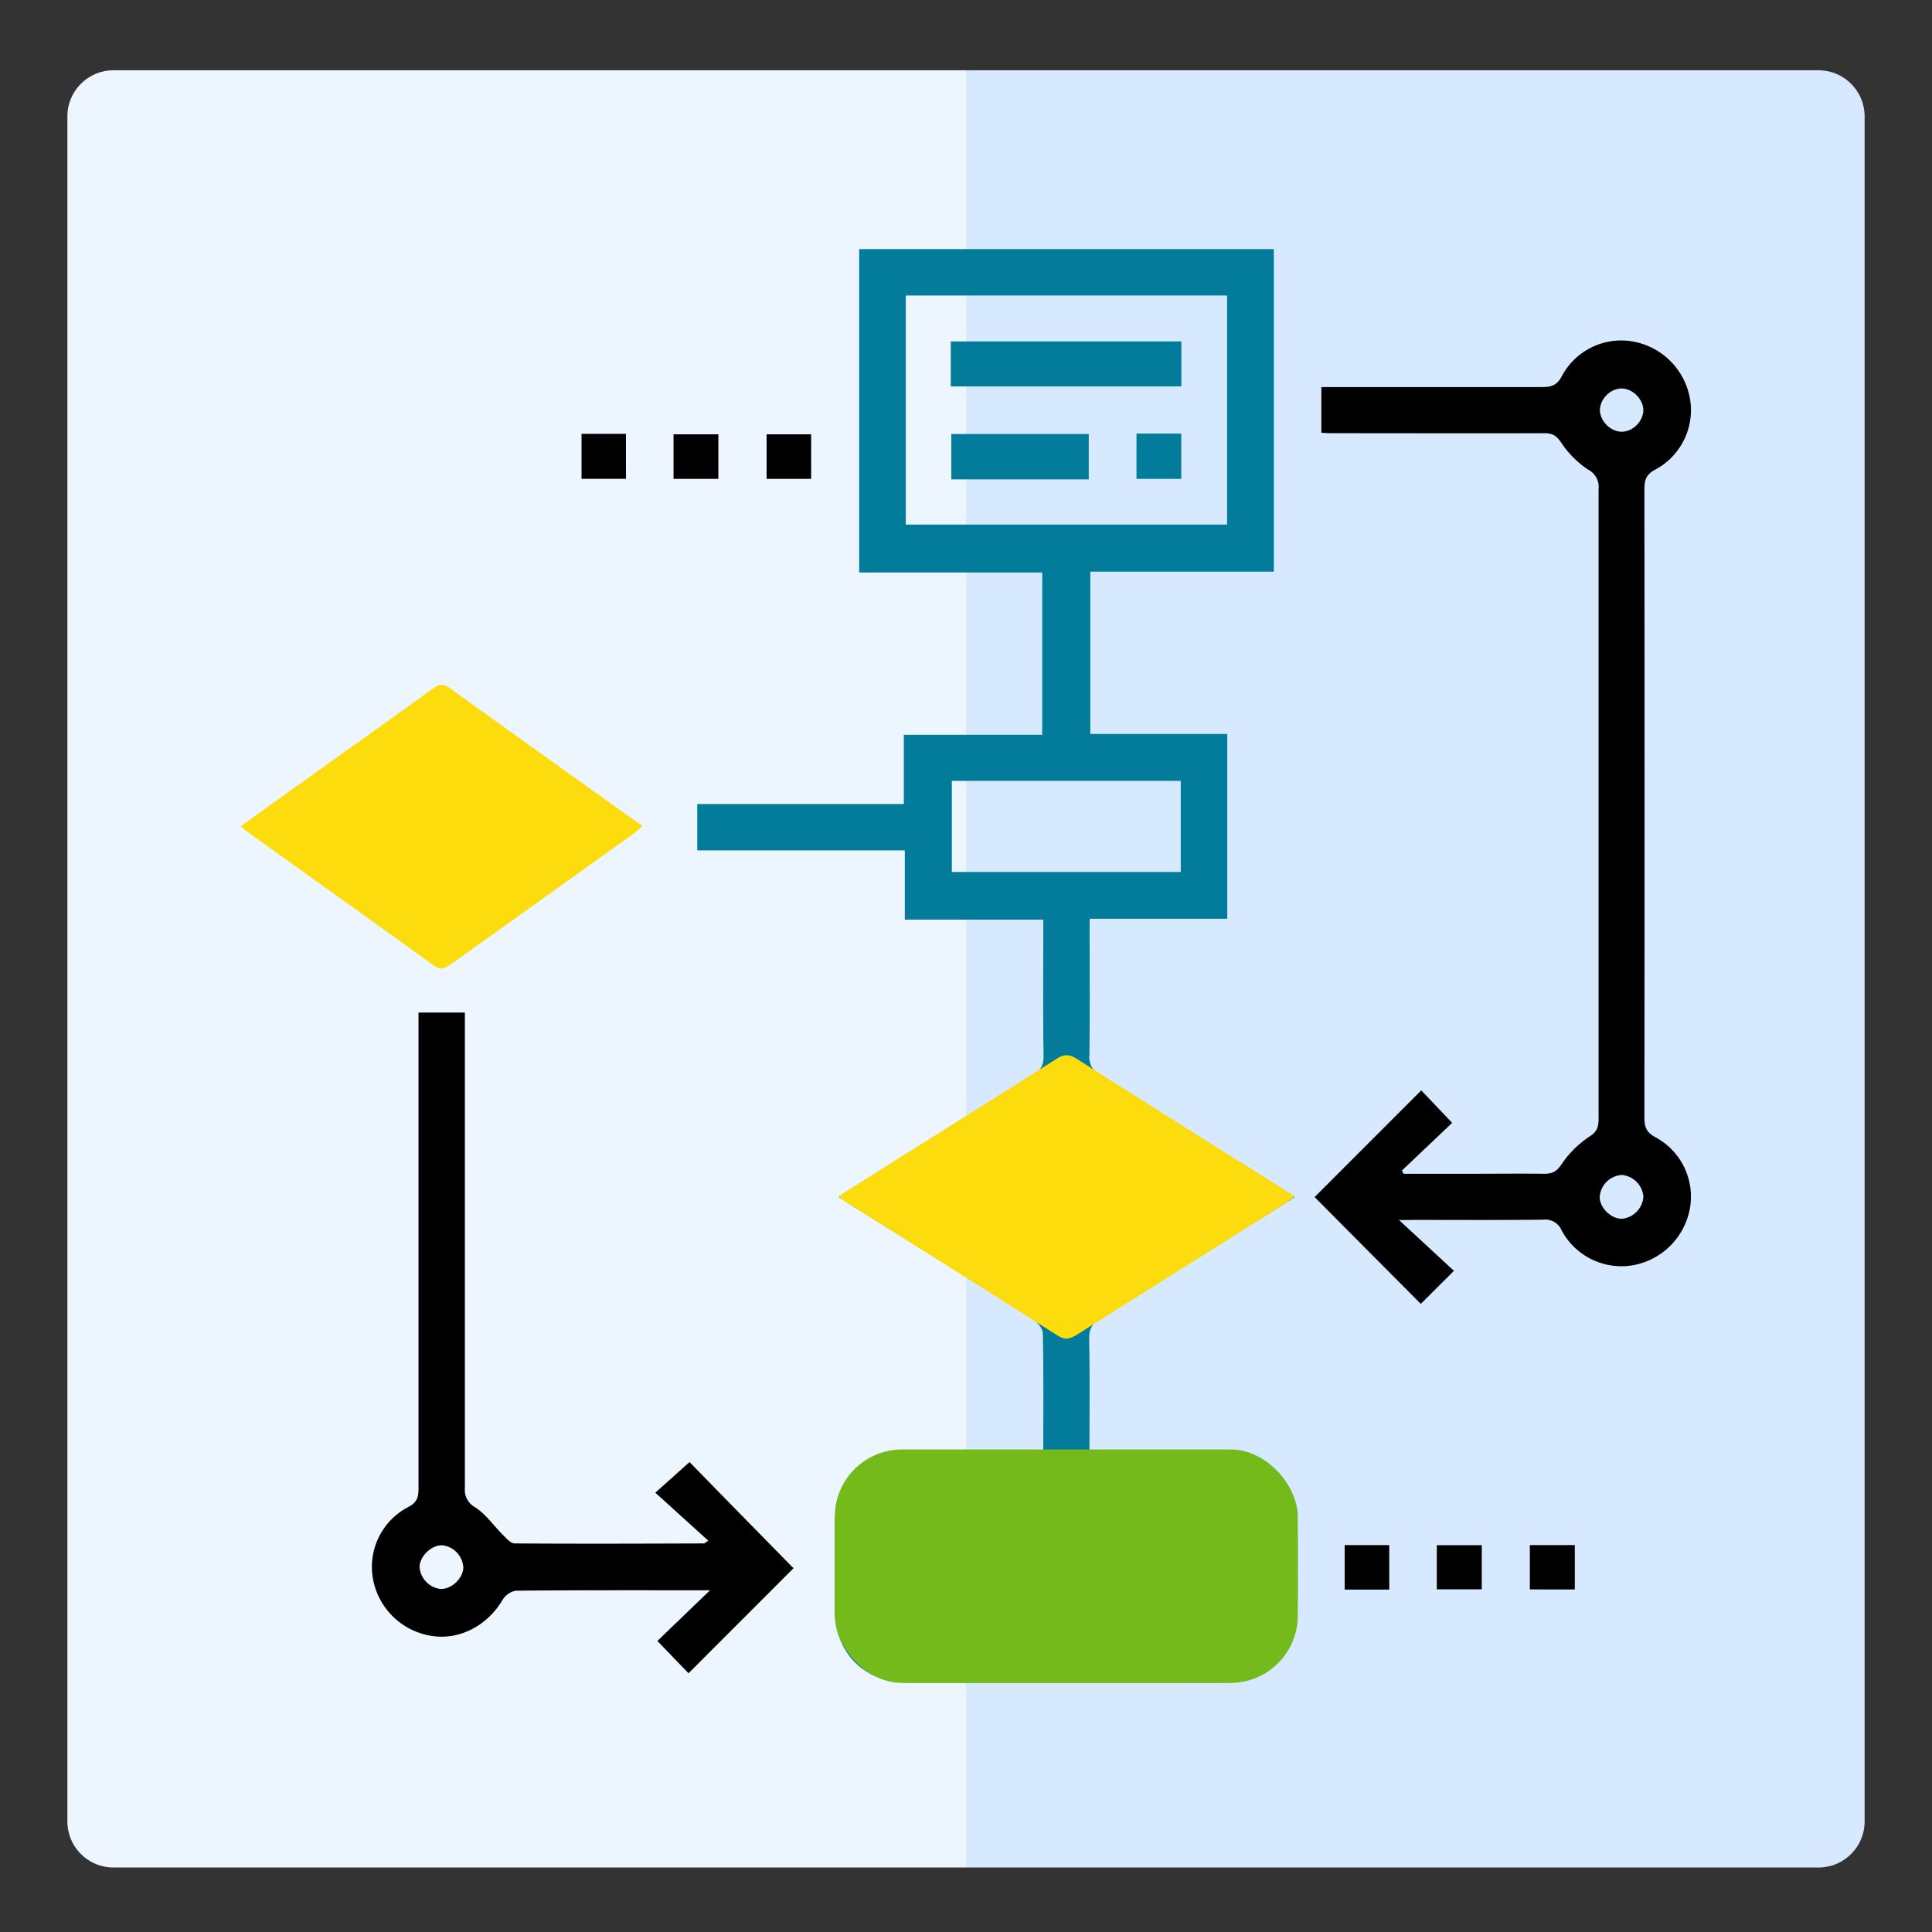<svg id="Layer_1" data-name="Layer 1" xmlns="http://www.w3.org/2000/svg" viewBox="0 0 500 500"><rect x="0" y="0" width="500" height="500" fill="#333333" stroke="none"/><defs><style>.cls-1{fill:#d7e9ff;}.cls-2{fill:#edf5ff;}.cls-3{fill:#037c9b;}.cls-4{fill:#fcdc0c;}.cls-5{fill:#75ba1b;}</style></defs><path class="cls-1" d="M250,18.19H470.62a11.94,11.94,0,0,1,11.94,11.94V471.37a11.94,11.94,0,0,1-11.94,11.94H250a0,0,0,0,1,0,0V18.19A0,0,0,0,1,250,18.19Z"/><path class="cls-2" d="M17.44,18.19H238.06A11.94,11.94,0,0,1,250,30.13V471.37a11.94,11.94,0,0,1-11.94,11.94H17.44a0,0,0,0,1,0,0V18.19A0,0,0,0,1,17.44,18.19Z" transform="translate(267.44 501.5) rotate(-180)"/><path class="cls-3" d="M270,375.63c0-10.58.1-20.55-.12-30.52,0-1.31-1.46-3-2.7-3.8-15.48-9.81-31-19.48-46.57-29.2-1-.65-2.06-1.34-3.59-2.34,1.4-.93,2.46-1.67,3.56-2.35,15.53-9.72,31-19.46,46.63-29.09,2-1.25,2.9-2.53,2.86-5-.16-10.6-.07-21.21-.07-31.81V238H234.16V220.08H180.45v-12h53.46V190.16h35.82v-42H222.35V64.47H329.67v83.47h-47.5v42h35.44v47.83H282v3.82c0,10.48.08,21-.06,31.43a5.37,5.37,0,0,0,2.91,5.35c15.28,9.41,30.47,19,45.69,28.47l4.57,2.91c-1.5,1-2.57,1.72-3.67,2.41C316,321.78,300.56,331.47,285.07,341c-2.27,1.39-3.26,2.79-3.2,5.56.2,9.47.08,18.95.08,29.05h4c10.35,0,20.71,0,31.06,0,11.19.05,18.74,7.61,18.8,18.83q.07,11.23,0,22.46c-.09,10.91-7.73,18.55-18.7,18.57q-41.16.06-82.33,0c-11,0-18.63-7.65-18.71-18.55q-.09-11.42,0-22.83c.09-10.73,7.7-18.4,18.4-18.47,10.48-.08,21,0,31.44,0ZM234.42,76.48v59.28h83.15V76.48Zm41.35,346.89c13.59,0,27.17,0,40.76,0,4.9,0,7.12-2.21,7.16-7.05q.09-10.65,0-21.31c0-5.07-2.22-7.22-7.36-7.22q-40.38,0-80.75,0c-5.14,0-7.32,2.16-7.35,7.23,0,6.85,0,13.71,0,20.56,0,5.81,2,7.79,7.93,7.8Q256,423.4,275.77,423.37ZM239.71,309.76c12,7.5,23.46,14.71,35,21.74.8.49,2.6,0,3.6-.6,7.13-4.31,14.17-8.78,21.24-13.2l12.67-8c-12-7.5-23.46-14.69-35-21.77a3.5,3.5,0,0,0-3,.25C262.93,295.2,251.66,302.28,239.71,309.76Zm6.63-107.67v23.58h59.24V202.09Z"/><path d="M362.07,315.75l14.21,13.14-8.58,8.55L340.22,309.8l27.6-27.61,8,8.41-13,12.33.4.84H381c6.23,0,12.47-.07,18.71,0,2.05,0,3.12-.58,4.38-2.41a26,26,0,0,1,7.27-7.22c2.17-1.37,2.35-2.77,2.35-4.81q0-49.77,0-99.53c0-21.08,0-42.16,0-63.24a5,5,0,0,0-2.67-5,25,25,0,0,1-7-7c-1.23-1.83-2.28-2.46-4.35-2.45-18.46.06-36.92,0-55.38,0-.72,0-1.44-.07-2.34-.12V100.17h3.9c17.71,0,35.42,0,53.13,0,2.43,0,3.92-.37,5.23-2.88a17.4,17.4,0,0,1,18.25-8.93,18.24,18.24,0,0,1,14.89,14.88,17.43,17.43,0,0,1-8.93,18.26c-2.5,1.31-2.87,2.8-2.87,5.23q.08,81.2,0,162.39c0,2.44.41,3.91,2.89,5.21a17.46,17.46,0,0,1,8.91,18.28,18.27,18.27,0,0,1-14.91,14.86,17.57,17.57,0,0,1-18.26-8.95,4.61,4.61,0,0,0-4.85-2.87c-11,.13-22,.06-32.93.06Zm63.19-209.07c.34-2.68-2-5.59-4.88-6.08s-5.91,2-6.29,5c-.34,2.66,2,5.59,4.88,6.07S424.88,109.68,425.26,106.68Zm.05,203a6.17,6.17,0,0,0-5.5-5.6A6.1,6.1,0,0,0,414,309.8c0,2.85,3.09,5.76,5.87,5.6A6.16,6.16,0,0,0,425.31,309.71Z"/><path d="M183.76,411.56c-17.59,0-33.93-.05-50.26.11a5.08,5.08,0,0,0-3.44,2.39c-4,6.75-11.32,10.52-18.55,9.28a18.25,18.25,0,0,1-15-14.81A17.46,17.46,0,0,1,105.69,390c2.42-1.25,2.63-2.76,2.62-5q0-59.13,0-118.25v-4.7h12v4.41q0,59.31,0,118.62a5.07,5.07,0,0,0,2.67,5c2.8,1.85,4.84,4.84,7.28,7.26.85.85,1.93,2.09,2.91,2.1,16.34.11,32.68.06,49,0,.19,0,.38-.23,1.14-.71l-13.71-12.42,8.85-7.93c8.77,9,17.94,18.33,26.91,27.48l-27.17,27.18-8.06-8.36Zm-63.85-5.87a6.14,6.14,0,0,0-5.33-5.76c-2.77-.2-5.86,2.67-6,5.52a6.17,6.17,0,0,0,5.34,5.76C116.74,411.41,119.83,408.54,119.91,405.69Z"/><path class="cls-4" d="M62.32,213.82c4.41-3.17,8.62-6.21,12.84-9.22,12.26-8.76,24.54-17.49,36.75-26.31,1.65-1.19,2.81-1.43,4.58-.15,16.16,11.66,32.39,23.21,48.6,34.8l1.19.86c-1,.87-1.81,1.6-2.67,2.21q-23.4,16.74-46.81,33.47c-1.53,1.1-2.67,1.74-4.56.37C96.09,238.18,79.85,226.63,63.65,215A17.57,17.57,0,0,1,62.32,213.82Z"/><path class="cls-4" d="M217,309.62l14.58-9.22c13.92-8.76,27.87-17.49,41.75-26.31,1.86-1.19,3.18-1.43,5.19-.15q27.54,17.49,55.2,34.8l1.35.86c-1.18.87-2.06,1.6-3,2.22q-26.58,16.73-53.15,33.46c-1.75,1.1-3,1.74-5.19.37q-27.51-17.49-55.18-34.81C218.08,310.57,217.72,310.21,217,309.62Z"/><path d="M150.5,112.28H162v11.64H150.5Z"/><path d="M174.31,123.93V112.4h11.6v11.53Z"/><path d="M209.92,112.4v11.53H198.4V112.4Z"/><path d="M359.54,411.39H348V399.87h11.53Z"/><path d="M371.85,411.32V399.89h11.63v11.43Z"/><path d="M407.56,399.87v11.47H395.92V399.87Z"/><path class="cls-3" d="M246.06,100V88.36h59.67V100Z"/><path class="cls-3" d="M281.77,124.07H246.2V112.32h35.57Z"/><path class="cls-3" d="M294.12,112.2h11.59v11.73H294.12Z"/><rect class="cls-5" x="216.04" y="375.12" width="119.83" height="60.41" rx="17.41"/></svg>